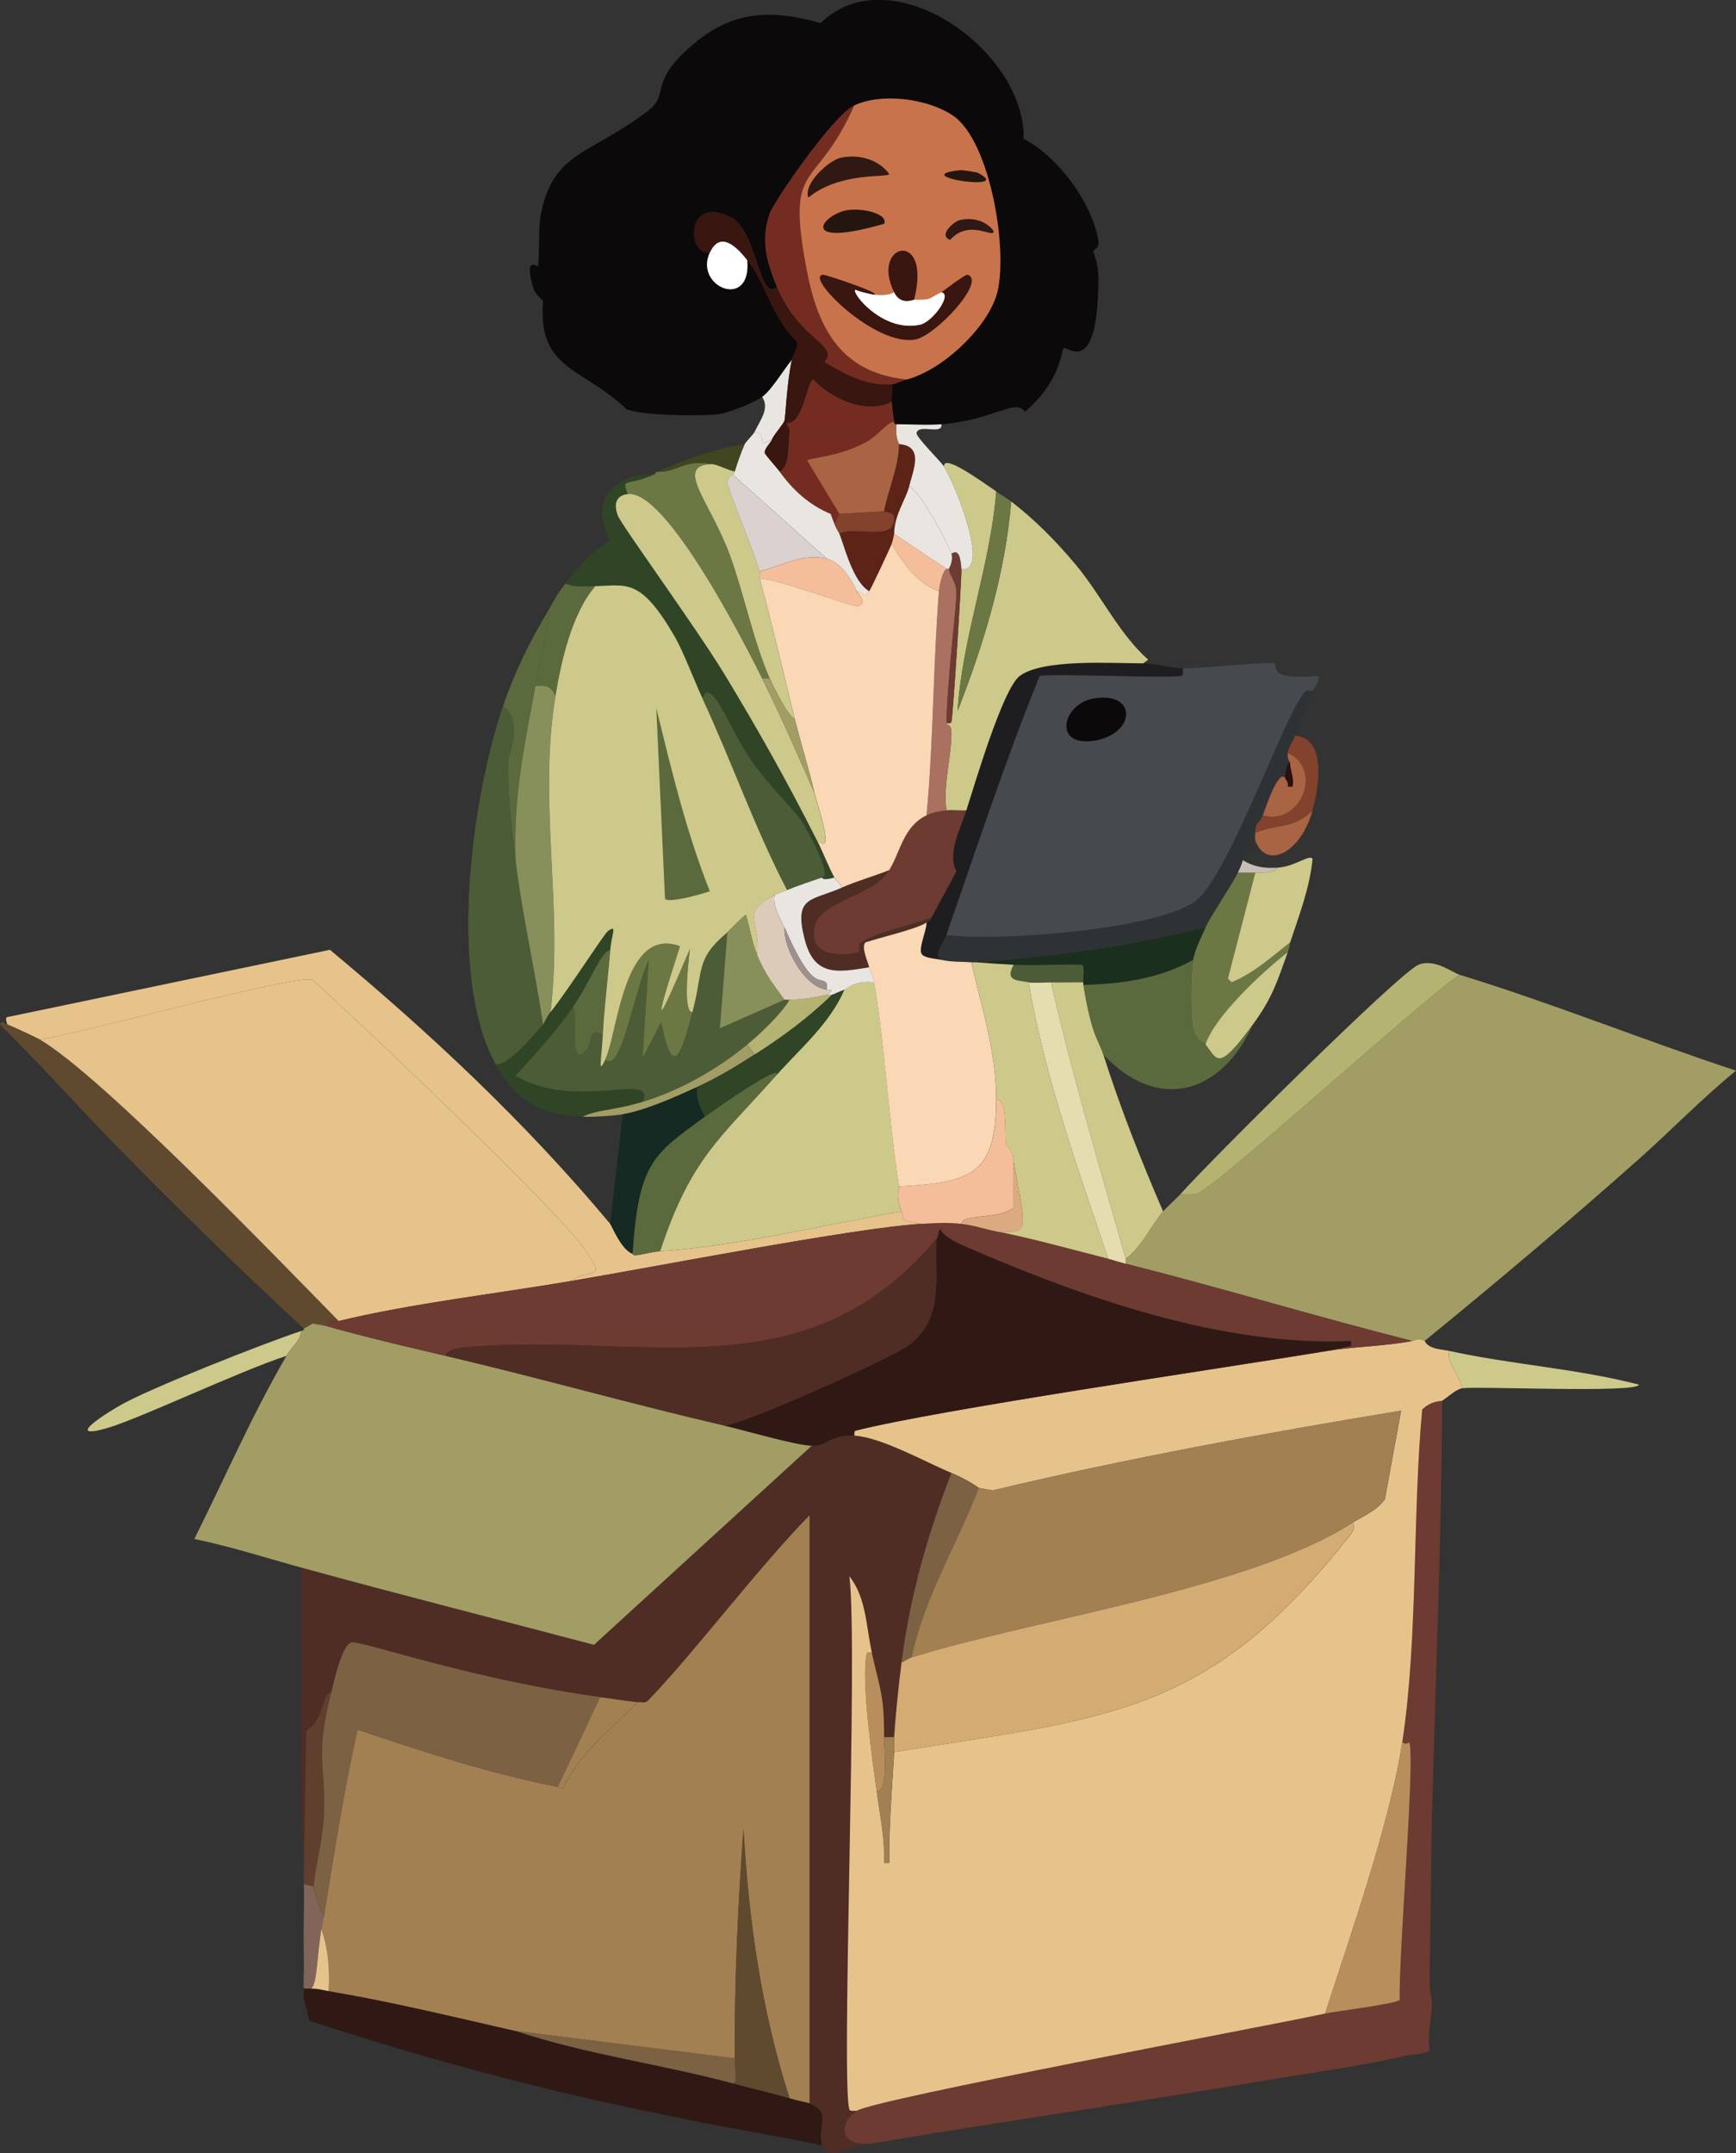 <?xml version="1.0" encoding="UTF-8"?>
<svg id="Layer_2" data-name="Layer 2" xmlns="http://www.w3.org/2000/svg" viewBox="0 0 274.83 340.8">
  <rect x="0" y="0" width="274.83" height="340.8" fill="#333333" stroke="none"/>
  <defs>
    <style>
      .cls-1 {
        fill: #f4be9a;
      }

      .cls-1, .cls-2, .cls-3, .cls-4, .cls-5, .cls-6, .cls-7, .cls-8, .cls-9, .cls-10, .cls-11, .cls-12, .cls-13, .cls-14, .cls-15, .cls-16, .cls-17, .cls-18, .cls-19, .cls-20, .cls-21, .cls-22, .cls-23, .cls-24, .cls-25, .cls-26, .cls-27, .cls-28, .cls-29, .cls-30, .cls-31, .cls-32, .cls-33, .cls-34, .cls-35, .cls-36, .cls-37, .cls-38, .cls-39, .cls-40, .cls-41, .cls-42, .cls-43, .cls-44, .cls-45 {
        stroke-width: 0px;
      }

      .cls-2 {
        fill: #fad7b5;
      }

      .cls-3 {
        fill: #4c5c36;
      }

      .cls-4 {
        fill: #603f2f;
      }

      .cls-5 {
        fill: #604a2f;
      }

      .cls-6 {
        fill: #7c6243;
      }

      .cls-7 {
        fill: #4f2d24;
      }

      .cls-8 {
        fill: #2b100e;
      }

      .cls-9 {
        fill: #5c2316;
      }

      .cls-10 {
        fill: #5b6a3d;
      }

      .cls-11 {
        fill: #46494e;
      }

      .cls-12 {
        fill: #87905a;
      }

      .cls-13 {
        fill: #a28052;
      }

      .cls-14 {
        fill: #2f3235;
      }

      .cls-15 {
        fill: #39160f;
      }

      .cls-16 {
        fill: #1a2f1d;
      }

      .cls-17 {
        fill: #142a22;
      }

      .cls-18 {
        fill: #424620;
      }

      .cls-19 {
        fill: #0b090a;
      }

      .cls-20 {
        fill: #a96443;
      }

      .cls-21 {
        fill: #1e1e21;
      }

      .cls-22 {
        fill: #24160e;
      }

      .cls-23 {
        fill: #d4ab73;
      }

      .cls-24 {
        fill: #dccbb9;
      }

      .cls-25 {
        fill: #c8beb4;
      }

      .cls-26 {
        fill: #c9734c;
      }

      .cls-27 {
        fill: #dbd1ce;
      }

      .cls-28 {
        fill: #dbaa81;
      }

      .cls-29 {
        fill: #aa7160;
      }

      .cls-30 {
        fill: #cdc98a;
      }

      .cls-31 {
        fill: #b4b372;
      }

      .cls-32 {
        fill: #9d908e;
      }

      .cls-33 {
        fill: #a19d65;
      }

      .cls-34 {
        fill: #b78e5c;
      }

      .cls-35 {
        fill: #301914;
      }

      .cls-36 {
        fill: #304426;
      }

      .cls-37 {
        fill: #6d3b31;
      }

      .cls-38 {
        fill: #6b7844;
      }

      .cls-39 {
        fill: #816559;
      }

      .cls-40 {
        fill: #82422b;
      }

      .cls-41 {
        fill: #752c20;
      }

      .cls-42 {
        fill: #fff;
      }

      .cls-43 {
        fill: #e7c38c;
      }

      .cls-44 {
        fill: #e4ddaf;
      }

      .cls-45 {
        fill: #e9e6e2;
      }
    </style>
  </defs>
  <g id="Layer_1-2" data-name="Layer 1">
    <g>
      <g>
        <path class="cls-33" d="m259.45,183.47c-11.04,9.82-22.46,19.42-33.91,28.78-1.25-.53-1.27-.14-1.97,0-15.15-3.83-30.2-8.4-45.34-12.22-.03-.25.06-.59,0-.79,2.6-1.95,3.9-5.08,5.91-7.49.58-.69,2.06-1.97,2.76-2.76.38.17,2.45.05,2.56,0,4.13-1.96,34.33-29.56,41.6-34.7,14.73,4.52,29.13,10.35,43.77,15.18-5.37,4.38-10.21,9.4-15.38,14Z"/>
        <path class="cls-31" d="m231.06,154.29c-7.27,5.14-37.46,32.74-41.6,34.7-.12.05-2.18.17-2.56,0,4.39-4.97,34.54-34.98,37.66-36.28,2.51-1.04,5.33,1.21,6.51,1.58Z"/>
      </g>
      <g>
        <path class="cls-14" d="m207.79,109.34c-.98,3.15-2.06,5.01-2.76,7.1-.22.66-1.14,2.09-1.18,2.76-.08,1.19.39,1.3.39,1.58-.7-.05-.81,2.24-.79,2.37-1.02-1.42-2.94,4.25-3.55,5.91-.46,1.24-1.21,1-1.18,2.76,0,.4-.07.97,0,1.18-.98.59-1.46,2.13-1.97,3.15-.05.1-.14.74-.79,1.97-1.27,2.41-4.48,7.2-5.13,8.67-11.91,2.99-24.02,4.62-36.28,5.52-.26-.02-.53.02-.79,0-1.56-.13-3.19-.02-4.73-.39-1.43-.77.34-2.66.79-3.94,8.11,1.09,33.86-.83,39.63-5.52,5.41-4.41,14.66-31.43,17.35-33.12.13-.08.61.04.99,0Z"/>
        <path class="cls-21" d="m180.98,105.01c1.92,0,4.38.74,6.31.79-.03.33.15,1.06-.2,1.18-1.38.47-18.29-.35-22.47,0-5.39,13.22-10,27.34-14.79,41.01-.45,1.28-2.22,3.18-.79,3.94-.83-.2-2.76-.23-3.15-.99-.48-.93.85-3.73.79-4.93.22-.17.82-.31.79-.79l3.94-7.29c-1.49-2.84.61-6.69,1.58-9.66,1.36-4.2,5.77-19.3,8.48-21.29,3.71-2.73,14.72-1.96,19.52-1.97Z"/>
        <g>
          <path class="cls-11" d="m207.79,109.34c-.38.04-.85-.08-.99,0-2.69,1.69-11.94,28.71-17.35,33.12-5.76,4.69-31.52,6.61-39.63,5.52,4.79-13.67,9.4-27.79,14.79-41.01,4.18-.35,21.09.47,22.47,0,.35-.12.16-.85.2-1.18,2.3.06,13.75-1.11,14.39-.79.79.39-1.4,2.72,7.1,1.97.1,1.31-.95,2.24-.99,2.37Z"/>
          <path class="cls-19" d="m173.29,110.53c6.84-1.03,6.46,5.64,0,6.7-6.71,1.11-5.15-5.93,0-6.7Z"/>
        </g>
      </g>
      <g>
        <path class="cls-39" d="m49.68,298.61c.07,1.61,1.02,3.23,1.58,4.73-.11.69-.3,1.38-.39,1.97-.72,4.68-.65,8.62-1.58,9.46h-1.18c-.12-1.29.05-2.64,0-3.94-.02-.52.02-1.05,0-1.58-.12-3.67.09-7.37,0-11.04l1.58.39Z"/>
        <path class="cls-7" d="m129.33,228.82c-.41,3.77,1.05,9.34-1.18,11.04-8.09,8.21-18.58,22.14-25.63,29.38-.42.43-1.45.07-1.58.2-1.98-.2-3.95-.52-5.91-.79-19.59-2.63-37.22-8.73-39.23-8.67-1.63.04-2.95,6.33-3.35,7.89-1.53.1-.92,4.21-3.94,6.11l-.39,21.88c-.07-3.43-.36-6.84-.39-10.25-.12-12.48.09-24.97,0-37.46,15.39,4.24,30.89,8.15,46.33,12.22q17.25-15.77,34.5-31.54c.26,0,.53.03.79,0Z"/>
        <path class="cls-30" d="m47.71,210.68c-.21,1.63-1.5,2.46-2.37,3.94-7.38,2.38-23.27,9.95-28.39,11.43-5.17,1.5-3.3-.45,1.97-3.55,4.46-2.62,23.15-9.99,28.78-11.83Z"/>
        <path class="cls-4" d="m52.44,267.85c-2.6,10.1-.88,11.04-1.18,19.52-.14,3.81-1.65,9.61-1.58,11.24l-1.58-.39c-.02-.79.02-1.58,0-2.37l.39-21.88c3.02-1.9,2.41-6.02,3.94-6.11Z"/>
        <path class="cls-35" d="m49.29,314.77c.94-.05,1.84.24,2.76.39,9.93,1.67,19.76,4.08,29.57,6.31,11.18,3.72,22.96,5.23,34.3,8.28,2.76.74,6.73,1.65,9.07,2.37,1.07.33,3,.72,3.15.79,3.56,1.53,1.33,3.08,1.97,6.7-.97-.39-17.06-3.23-20.5-3.94-6.72-1.39-13.43-2.74-20.11-4.34-13.63-3.26-27.11-7.07-40.42-11.43-.25-.24-.39-1.41-.59-1.97-.04-.11-.37-1.41-.39-1.58-.08-.5.05-1.06,0-1.58h1.18Z"/>
        <g>
          <path class="cls-43" d="m96.6,193.72c.29.35,1.76,4.12,3.55,4.73.08.66,2.22-.25,4.34-.39,12.59-.85,25.77-4.17,38.25-6.31.58,1.37-.77,1.25,3.15,1.97-10.38.59-41.76,6.73-55.6,9.07,3.17-2.3,5.85.26,2.37-4.93-4.08-6.08-34.82-35.19-43.18-42.78-3.02-.85-36.66,8.55-43.18,9.46-.44-.26-4.85-2.3-5.13-2.37-.49-1.34.04-1.14,0-1.18q25.53-5.32,51.06-10.65c15.91,13.22,31.09,27.46,44.36,43.37Z"/>
          <path class="cls-5" d="m1.18,162.18c.28.06,4.68,2.11,5.13,2.37,9.65,5.63,37.59,34.65,47.32,44.56-.7.17-1.65-.39-1.97.79l-2.17-.39c-.29.18-1.3.77-1.38.79-9.82-9.06-19.4-18.48-28.78-28-6.52-6.61-12.69-13.6-19.32-20.11.23-.9.71-.11,1.18,0Z"/>
          <path class="cls-43" d="m90.29,202.79c-11.53,1.95-25.61,3.61-36.67,6.31-9.73-9.91-37.66-38.93-47.32-44.56,6.51-.92,40.16-10.31,43.18-9.46,8.36,7.59,39.09,36.7,43.18,42.78,3.48,5.19.8,2.62-2.37,4.93Z"/>
        </g>
        <path class="cls-33" d="m51.65,209.89c6.26,1.77,12.59,3.25,18.93,4.73,14.77,3.46,29.39,7.62,44.16,11.04,3.1.72,11.68,3.22,13.8,3.15q-17.25,15.77-34.5,31.54c-15.44-4.07-30.94-7.99-46.33-12.22-5.65-1.55-11.2-3.35-16.95-4.53,4.82-9.6,9.17-19.71,14.59-28.98.87-1.48,2.16-2.31,2.37-3.94.56-.18.37-.39.39-.39.08-.02,1.09-.61,1.38-.79l2.17.39Z"/>
        <path class="cls-30" d="m231.45,219.75c-.3-2.12-2.67-4.31-1.97-5.91,9.92,2.17,20.12,2.78,29.97,5.32,0,1.4-25.89.21-28,.59Z"/>
        <g>
          <path class="cls-7" d="m135.24,227.24c4.29.27,11.21,4.18,15.38,5.91-3.8,9.8-6.57,19.56-7.89,29.97-.51,4.04-.89,7.76-1.18,11.83h-1.58c-.03-6.85-.58-7.17-1.97-13.41-.9-4-.87-8.68-3.55-12.03,1.4,11.16-1.37,80.39,0,84.38.12.35.85.16,1.18.2-2.7,1.58-3.24,5.96,2.76,5.13-1.99.32-4.03.82-5.91,1.58h-1.18c-.53.04-1.11-1.15-1.18-1.18-.64-3.63,1.59-5.17-1.97-6.7v-93.05c2.23-1.7.78-7.28,1.18-11.04,1.34-.14,2.6-1.79,5.91-1.58Z"/>
          <path class="cls-37" d="m228.3,221.72c-.08,21.57-1,43.11-1.58,64.66-.23,8.4-.15,16.83-.39,25.24-.12,4.06.4,4.87.39,5.13-.07,2.51-.76,5.13-.39,7.69-.34.77-2.46.62-3.94.99-5.34,1.32-16.15,2.88-22.47,3.94-17.31,2.92-34.71,5.5-52.05,8.28-3.16.51-6.31,1.07-9.46,1.58-6,.83-5.46-3.54-2.76-5.13,3.27-1.91,64.3-13.27,74.13-15.38,1.48-.32,11.5-1.56,11.83-2.17-.14-7.51,2.37-37.1,1.58-40.61-.1-.42-.45.45-1.18-.2,2.52-16.47,1.59-35.79,3.15-52.64,1.48-1.43,3.01-1.29,3.15-1.38Z"/>
          <path class="cls-43" d="m225.54,212.26c.66,1.33,2.67,1.3,3.94,1.58-.7,1.61,1.67,3.8,1.97,5.91-1.03.19-2.3,1.45-3.15,1.97-.15.09-1.67-.05-3.15,1.38-1.56,16.85-.64,36.16-3.15,52.64-1.96,12.83-8.12,30.25-12.22,42.98-9.83,2.11-70.86,13.46-74.13,15.38-.33-.03-1.06.15-1.18-.2-1.37-3.99,1.4-73.22,0-84.38,2.68,3.34,2.65,8.02,3.55,12.03-.27,0-.72-.1-.79.2-.95,4.02.9,16.9,1.58,21.88.51,3.74,1.28,7.44,1.18,11.24h.79c-.06-5.83.43-11.73.79-17.55,33.55-5.42,49.26-5.66,71.37-33.32.68-.86,1.94-2.03,1.18-2.96,1.81-1.16,3.8-1.87,5.13-3.75l2.56-14c-21.67,3.58-43.29,7.53-64.66,12.62l-2.17-.39c-1.31-.92-2.87-1.75-4.34-2.37-4.17-1.74-11.09-5.64-15.38-5.91,0-.27-.1-.71.2-.79,13.03-3.3,57-9.7,74.72-12.62,4.14-.68,9.45-.77,13.41-1.58.71-.14.72-.53,1.97,0Z"/>
          <path class="cls-23" d="m141.55,277.32c.05-.78-.06-1.58,0-2.37.29-4.07.67-7.78,1.18-11.83.52-.18,1.06-.63,1.58-.79,19.58-6.1,53.26-10.71,69.79-21.29.76.93-.5,2.1-1.18,2.96-22.11,27.66-37.82,27.9-71.37,33.32Z"/>
          <path class="cls-6" d="m154.96,235.52c-3.45,8.97-8.64,17.33-10.65,26.81-.51.16-1.06.61-1.58.79,1.32-10.41,4.09-20.17,7.89-29.97,1.47.61,3.03,1.44,4.34,2.37Z"/>
          <path class="cls-34" d="m138,261.54c1.4,6.24,1.94,6.56,1.97,13.41.01,2.51.72,8.44-1.18,8.67-.67-4.98-2.53-17.87-1.58-21.88.07-.29.52-.2.79-.2Z"/>
          <path class="cls-13" d="m141.55,274.95c-.06.78.05,1.58,0,2.37-.35,5.82-.85,11.72-.79,17.55h-.79c.1-3.8-.68-7.5-1.18-11.24,1.9-.24,1.2-6.17,1.18-8.67h1.58Z"/>
          <path class="cls-34" d="m209.77,318.72c4.11-12.72,10.26-30.15,12.22-42.98.73.65,1.09-.22,1.18.2.8,3.51-1.72,33.11-1.58,40.61-.33.61-10.35,1.85-11.83,2.17Z"/>
          <path class="cls-13" d="m214.1,241.04c-16.53,10.58-50.21,15.19-69.79,21.29,2.01-9.48,7.19-17.84,10.65-26.81l2.17.39c21.38-5.09,42.99-9.04,64.66-12.62l-2.56,14c-1.33,1.88-3.31,2.58-5.13,3.75Z"/>
        </g>
        <g>
          <path class="cls-13" d="m128.15,332.91c-.15-.06-2.08-.46-3.15-.79-4.45-13.84-6.48-28.1-7.29-42.58-.89,12.05-1.44,24.19-1.38,36.28l-34.7-4.34c-9.81-2.23-19.65-4.64-29.57-6.31.16-3.37-.05-6.65-1.18-9.86.09-.59.28-1.28.39-1.97,1.59-9.87,3.15-19.8,5.32-29.57,10.42,3.52,20.93,6.94,31.74,9.07l.79.2c2.71-5.63,7.65-9.32,11.83-13.6.12-.13,1.16.24,1.58-.2,7.05-7.24,17.54-21.16,25.63-29.38v93.05Z"/>
          <path class="cls-43" d="m52.05,315.17c-.92-.16-1.82-.44-2.76-.39.92-.85.86-4.78,1.58-9.46,1.14,3.21,1.34,6.48,1.18,9.86Z"/>
          <g>
            <path class="cls-6" d="m95.03,268.64l-6.7,14.19c-10.81-2.13-21.32-5.55-31.74-9.07-2.17,9.77-3.73,19.7-5.32,29.57-.56-1.5-1.51-3.12-1.58-4.73-.07-1.63,1.44-7.43,1.58-11.24.3-8.48-1.42-9.41,1.18-19.52.4-1.55,1.72-7.84,3.35-7.89,2.01-.05,19.64,6.04,39.23,8.67Z"/>
            <path class="cls-13" d="m100.94,269.43c-4.18,4.29-9.12,7.97-11.83,13.6l-.79-.2,6.7-14.19c1.97.26,3.94.59,5.91.79Z"/>
          </g>
          <path class="cls-5" d="m124.99,332.12c-2.34-.72-6.31-1.62-9.07-2.37.92.02.41-1.68.39-3.94-.06-12.08.49-24.23,1.38-36.28.82,14.49,2.85,28.74,7.29,42.58Z"/>
          <path class="cls-6" d="m116.32,325.81c.01,2.26.53,3.97-.39,3.94-11.34-3.05-23.12-4.56-34.3-8.28l34.7,4.34Z"/>
        </g>
        <g>
          <path class="cls-35" d="m210.16,213.83c-17.72,2.91-61.69,9.32-74.72,12.62-.29.07-.2.52-.2.79-3.31-.21-4.57,1.44-5.91,1.58-.26.03-.53,0-.79,0-2.12.07-10.7-2.44-13.8-3.15,4.75-.87,26.8-10.98,28.98-12.62,5.88-4.41,4.2-10.34,4.53-16.95.42-.5.35-1.51.59-1.58.44,1.14,2.83,2.28,3.94,2.76,18.78,8.14,40.55,15.86,61.12,14.98v.79l-3.75.79Z"/>
          <path class="cls-37" d="m152.2,193.72c1.98.21,3.62.81,5.52,1.18,5.89,1.16,11.9,2.87,17.74,4.34.91.23,1.82.55,2.76.79,15.14,3.82,30.19,8.4,45.34,12.22-3.95.8-9.27.9-13.41,1.58l3.75-.79v-.79c-20.57.88-42.34-6.84-61.12-14.98-1.11-.48-3.51-1.62-3.94-2.76-.24.07-.17,1.07-.59,1.58-20.18,23.96-44.53,15.35-71.56,16.95-1.88.11-6.1.17-6.11,1.58-6.33-1.49-12.67-2.96-18.93-4.73.32-1.17,1.27-.62,1.97-.79,11.06-2.7,25.14-4.36,36.67-6.31,13.84-2.34,45.21-8.48,55.6-9.07,2.38-.13,3.87-.26,6.31,0Z"/>
          <path class="cls-7" d="m114.74,225.66c-14.77-3.42-29.39-7.58-44.16-11.04.01-1.41,4.23-1.47,6.11-1.58,27.03-1.6,51.39,7.01,71.56-16.95-.33,6.61,1.35,12.55-4.53,16.95-2.18,1.63-24.23,11.75-28.98,12.62Z"/>
        </g>
      </g>
      <g>
        <path class="cls-20" d="m207.79,128.27c-1.88,6.88-7.43,9.44-9.07,4.73-.07-.21,0-.78,0-1.18,3.45-1.49,6.01-.51,9.07-3.55Z"/>
        <path class="cls-45" d="m122.23,69.52c-2.89,1.61-.39-.87-2.76-1.18.89-1.86,2.42-3.72,1.18-5.52,1.52-1.12,3.43-4.38,4.73-5.91-.82,3.6-1.01,9.09-1.18,9.66-.19.63-1.57,2.07-1.97,2.96Z"/>
        <path class="cls-8" d="m203.46,123.15c-.03-.12.09-2.42.79-2.37,0,1.12.67,2.29.39,3.75h-.79c.18-.77-.31-.98-.39-1.38Z"/>
        <g>
          <path class="cls-19" d="m173.89,44.29c-.1,15.88-5.03,10.28-5.52,10.84-.39.45-.42,5.17-6.11,10.05-1.49-2.2-4.88,1.31-13.21,1.97-2.43.19-4.68,0-7.1,0-.47.04-.34-.28-.39-.39-.06-.15-.35-2.65-.39-3.15-.07-.8.19-1.93,0-2.76.49-.03,1.84-.65,2.37-.79,5.59-1.43,12.47-7.9,14.19-13.21,2.05-6.28-.77-24.52-6.9-28.59-4.05-2.69-11.23-3.6-15.57-1.58-3.36,1.56-12.73,15.2-13.41,17.15-1.45,4.23-.46,7.66,1.18,11.63-2.98,2.31-3.06-8.86-7.29-11.04-7.28-3.76-7.02,6.15-3.35,5.52-2.58,5.49,6.68,9.27,5.91,1.18,3.03,3.8,3.6,8.64,7.89,13.01.16.96-.6,1.95-.79,2.76-1.31,1.54-3.21,4.79-4.73,5.91-1.24.92-5.39,2.58-6.9,2.76-2.69.32-11.93.27-14.59-.79-6.78-6.58-14.12-6.1-13.21-17.15-.66-.6-1.32-1.28-1.58-2.17-1.47-5.12.71-3.12.79-3.35.21-.59.06-6.08.39-7.89,1.91-10.32,7.73-9.55,17.15-16.76,3.23-2.62.13-4.08,5.91-9.46,6.62-6.16,12.73-6.74,21.29-4.34,11.01-10.78,32.4,4.23,32.14,18.33,5.47,2.8,10.89,10.23,11.83,16.17.18,1.11-.8,1.44-.79,1.58.07.62.8,1.89.79,4.53Z"/>
          <path class="cls-42" d="m118.29,41.13c.77,8.08-8.49,4.31-5.91-1.18,1.7-3.63,4.43-.69,5.91,1.18Z"/>
          <g>
            <path class="cls-40" d="m207.79,128.27c-3.06,3.04-5.62,2.06-9.07,3.55-.03-1.76.73-1.52,1.18-2.76,6.02,1.74,9.62-7.37,3.94-9.86.04-.68.96-2.1,1.18-2.76,5.05.38,3.78,8.1,2.76,11.83Z"/>
            <path class="cls-20" d="m199.91,129.06c.61-1.67,2.53-7.34,3.55-5.91.09.4.58.61.39,1.38h.79c.27-1.46-.39-2.63-.39-3.75,0-.27-.47-.39-.39-1.58,5.67,2.49,2.08,11.59-3.94,9.86Z"/>
            <g>
              <path class="cls-37" d="m149.83,128.27c1.03-.11,2.12.08,3.15,0-.96,2.97-3.07,6.82-1.58,9.66l-3.94,7.29c-3.74,1.5-8.5,2.17-11.43,4.14-.14.09.23,1.11-.2,1.38-.35.22-6.26,1.27-6.9-2.17-1.13-6.1,8.77-5.98,11.83-10.84,1.76-2.81,2.21-6.91,5.91-8.67,1.01-.48,2.03-.67,3.15-.79Z"/>
              <path class="cls-7" d="m140.76,137.73c-3.06,4.86-12.96,4.74-11.83,10.84.64,3.44,6.55,2.39,6.9,2.17.43-.27.06-1.29.2-1.38,2.93-1.97,7.69-2.64,11.43-4.14.03.48-.57.62-.79.79-1.25.95-7.41,2.4-9.66,3.15-.72.8.41,3.04.59,3.94-5.23.86-8.76,1.43-10.25-4.53-1.7-6.79,1.09-5.95,5.91-8.08,2.38-1.05,5.06-1.79,7.49-2.76Z"/>
            </g>
            <g>
              <path class="cls-41" d="m143.52,60.06c-.52.13-1.87.76-2.37.79-3.95.25-7.36-1.54-10.65-3.55,2.45-2.72-4.01-3.41-7.49-11.83-1.64-3.97-2.63-7.41-1.18-11.63.67-1.95,10.04-15.59,13.41-17.15-6.19,14-10.95,8.24-7.49,26.22,1.77,9.2,5.49,16.12,15.77,17.15Z"/>
              <path class="cls-20" d="m141.55,66.76c.05.12-.08.43.39.39-.27,2.17.39,3,.39,3.15-.01,3.54-1.71,7.2-2.37,10.65l-7.1.39-5.13-8.48c.29-.4,5.07-.53,9.46-2.96,1.84-1.02,3.16-3.05,4.34-3.15Z"/>
              <path class="cls-15" d="m130.51,57.3c3.28,2.01,6.7,3.8,10.65,3.55.19.83-.07,1.96,0,2.76-3.9,2.07-9.59-.46-12.42-3.55-.95.2-1.56,7.12-4.14,6.9-.17.45.51.6.39,1.38-.28,1.84.17,5.32-1.58,6.31-.33-.47-2.34-2.71-2.37-2.96-.07-.69.9-1.55,1.18-2.17.4-.89,1.79-2.33,1.97-2.96.17-.57.37-6.06,1.18-9.66.18-.81.95-1.8.79-2.76,1.31,1.34,2.76,2.19,4.34,3.15Z"/>
              <path class="cls-41" d="m141.16,63.61c.04.51.33,3.01.39,3.15-1.18.11-2.5,2.14-4.34,3.15.46-4.02-3.79,1.71-12.22-1.58.12-.78-.56-.93-.39-1.38,2.58.22,3.19-6.7,4.14-6.9,2.83,3.09,8.52,5.62,12.42,3.55Z"/>
              <path class="cls-15" d="m123.02,45.47c3.48,8.42,9.94,9.11,7.49,11.83-1.58-.97-3.03-1.82-4.34-3.15-4.28-4.37-4.86-9.21-7.89-13.01-1.49-1.87-4.21-4.82-5.91-1.18-3.67.63-3.93-9.28,3.35-5.52,4.23,2.18,4.31,13.35,7.29,11.04Z"/>
              <path class="cls-9" d="m143.92,77.01c-.55,2.1-2.38,4.54-2.37,7.49-.08.46-.24,1.16-.39,1.58-.29.76-3.29,7.17-3.55,7.49-2.69-1.49-4.12-7.83-4.73-9.07,2.22-1.4,8.92,1.4,8.67-2.56-.05-.8-1.05-.79-1.58-.99.65-3.44,2.35-7.1,2.37-10.65,3.92.29,2.3,3.96,1.58,6.7Z"/>
              <path class="cls-41" d="m137.22,69.91c-4.4,2.43-9.18,2.55-9.46,2.96l5.13,8.48-.79,1.58-.59-1.58c-3.36-1.39-6.01-3.81-8.08-6.7,1.75-.99,1.29-4.46,1.58-6.31,8.43,3.29,12.69-2.45,12.22,1.58Z"/>
              <path class="cls-40" d="m132.88,84.5c-.25-.51-.59-1.03-.79-1.58l.79-1.58,7.1-.39c.52.2,1.53.18,1.58.99.24,3.97-6.45,1.16-8.67,2.56Z"/>
              <g>
                <path class="cls-26" d="m143.52,60.06c-10.28-1.03-14-7.95-15.77-17.15-3.46-17.98,1.3-12.22,7.49-26.22,4.35-2.02,11.53-1.11,15.57,1.58,6.13,4.07,8.95,22.31,6.9,28.59-1.73,5.31-8.61,11.78-14.19,13.21Z"/>
                <g>
                  <path class="cls-15" d="m138.4,46.65c-.47-.04-2.41-.5-2.96-.79-.8.32,4.28,6.85,10.25,5.52,1.92-.43,5.11-4.75,3.35-5.13.23-.11,3.75-2.88,4.14-2.76,3.03.97-5.05,9.65-8.28,10.25-6.38,1.19-17.66-10.1-14.59-10.25.47-.02,9.4,2.98,8.08,3.15Z"/>
                  <path class="cls-42" d="m138.4,46.65c1.01.09,2.24.15,3.15-.39,1.05,2.12,2.97,1.18,3.15,1.18,2.93.06,2.14-.15,4.34-1.18,1.76.38-1.43,4.7-3.35,5.13-5.97,1.33-11.06-5.2-10.25-5.52.54.29,2.49.74,2.96.79Z"/>
                  <path class="cls-35" d="m133.08,24.97c2.79-.58,5.92.17,7.69,2.56-.02.68-7.64-.47-12.81,3.75-.8-2.34,3.41-5.95,5.13-6.31Z"/>
                  <path class="cls-15" d="m144.71,47.44c-.19,0-2.1.93-3.15-1.18-3.89-7.8,6.06-10.13,3.15,1.18Z"/>
                  <path class="cls-22" d="m134.26,33.25c2.47-.35,6.38.65,5.72,2.17-14.03,4.04-9.75-1.6-5.72-2.17Z"/>
                  <path class="cls-35" d="m152,34.82c1.93-.46,4.14.11,5.32,1.77.01,1.3-3.81-2.06-6.9,1.38-1.93-.67.5-2.9,1.58-3.15Z"/>
                  <path class="cls-22" d="m152,26.94c.41-.04,2.64.33,2.76.39,6.22,3.17-11.58.51-2.76-.39Z"/>
                </g>
              </g>
            </g>
          </g>
        </g>
        <g>
          <path class="cls-30" d="m157.72,77.8c-.93,11.75-5.37,23-6.11,34.7,4.17-10.66,7.52-21.67,8.48-33.12,3.81,2.94,7.18,6.37,10.25,10.05,3.99,4.79,6.93,11.04,11.43,14.98l-.79.59c-4.8,0-15.8-.76-19.52,1.97-2.71,1.99-7.11,17.09-8.48,21.29-1.04.08-2.13-.11-3.15,0-.54-4.02.73-8.07.79-12.03.03-1.98-.8-1.2-.79-1.77.27,0,.72.1.79-.2.28-1.18,1.65-23.04,1.58-24.25,4.33.79-.2-11.76-2.76-16.17-.11-2.02,5.4,1.98,8.28,3.94Z"/>
          <path class="cls-30" d="m171.52,155.48c.02.13-.02.27,0,.39,1.32,8.2,2.41,8.7,3.15,11.04,2.63,8.31,5.95,16.72,9.46,24.84-2.01,2.41-3.32,5.54-5.91,7.49-4.13-14.53-8.47-29.03-11.83-43.77,1.71.04,3.42-.03,5.13,0Z"/>
          <path class="cls-38" d="m160.08,79.38c-.96,11.45-4.31,22.46-8.48,33.12.74-11.7,5.18-22.94,6.11-34.7.79.54,1.59.98,2.37,1.58Z"/>
          <path class="cls-3" d="m81.62,136.16c1.04,8.73,3.09,17.32,4.34,26.02-1.65,1.97-5.72,6.69-7.49,6.31-7.64-13.94-3.84-42.08,1.18-56.78,3.36,2.89.8,7.2.79,8.87-.04,5.37.55,10.27,1.18,15.57Z"/>
          <path class="cls-36" d="m103.7,75.04c-4.69,2.1-5.31.44-4.34,3.15-2.02.28-2.13,1.79-1.58,3.35.51,1.43,12.43,17.78,16.95,25.24,5.2,8.57,10.09,17.26,14.59,26.22.96,1.91,1.76,4.06,2.76,5.91-2.09.55-1.88-.03-1.97,0,1.8-.02-2.3-7.56-3.15-8.87-.94-1.45-5.45-6.02-7.89-9.46-3.44-4.86-6.54-13.89-7.89-10.05-1.34-2.87-3.01-7.36-4.34-9.66-5.45-9.47-7.66-8.2-12.62-8.08-1.52.04-3.29.22-4.73-.39,2.42-3.08,3.5-4.57,7.1-6.9-3.35-6.15.35-10.53,7.1-10.45Z"/>
          <path class="cls-38" d="m112.77,73.46c-6.24.1-.29,6.01,2.76,14.39,2.32,6.37,3.62,13.27,6.31,19.52h-1.18c-2.63-5.28-15.19-30.02-21.29-29.18-.97-2.72-.35-1.05,4.34-3.15.03-.01-.15-.15.39-.39,3.13.21,3.94-2.02,8.67-1.18Z"/>
          <path class="cls-36" d="m96.6,150.35c-1.53.35-3.02,4.88-5.91,9.07-2.64,3.82-5.93,7.42-9.07,10.84,9.4,5.7,22.47-.84,20.11,4.14-4.64,1.44-7.18,1.19-9.46,2.37-6.51-.18-10.54-2.33-13.8-8.28,1.77.38,5.84-4.34,7.49-6.31.17-.21.49-1.1,1.18-1.97,2.96-3.73,8.44-12.34,9.07-12.81,1.57-1.18.6.41.39,2.96Z"/>
          <path class="cls-10" d="m84.77,108.56c-1.81,9.71-3.51,17.53-3.15,27.6-.63-5.3-1.22-10.21-1.18-15.57.01-1.67,2.57-5.98-.79-8.87,1.83-5.35,4.19-10.15,7.1-14.98-.07,4.09-1.24,7.87-1.97,11.83Z"/>
          <path class="cls-10" d="m94.24,92.78c-3.7,4.27-5.39,11.77-6.31,17.35-.7-1.55-1.4-1.71-3.15-1.58.74-3.96,1.9-7.73,1.97-11.83,1.13-1.88,1.08-2.21,2.76-4.34,1.44.62,3.21.43,4.73.39Z"/>
          <path class="cls-33" d="m119.47,166.91c-3.11,1.98-5.69,3.56-9.07,5.13-3.33,1.54-8.31,3.76-11.83,4.34-1.55.26-4.69.44-6.31.39,2.28-1.18,4.82-.93,9.46-2.37,6.01-1.86,11.72-5.11,16.56-9.07l1.18,1.58Z"/>
          <path class="cls-18" d="m117.89,70.31c-.6,1.36-1.13,2.92-1.58,4.34-1.17-.25-2.38-.98-3.55-1.18-4.73-.83-5.54,1.39-8.67,1.18,4.38-1.92,9.09-3.61,13.8-4.34Z"/>
          <path class="cls-44" d="m166.39,155.48c3.36,14.74,7.7,29.23,11.83,43.77.06.2-.03.53,0,.79-.94-.24-1.85-.56-2.76-.79-4.87-14.38-10.04-28.76-12.62-43.77.88.15,2.43-.03,3.55,0Z"/>
          <g>
            <path class="cls-10" d="m188.87,151.93c-.38,2-.5,8.97,0,10.84.59,2.21,1.51,2,1.97,2.56,1.94,2.37,1.9,4.46,7.49-3.15-4.91,10.97-15.01,13.99-23.66,4.73-.74-2.34-1.84-2.85-3.15-11.04,6.01-.12,12.02-.98,17.35-3.94Z"/>
            <path class="cls-38" d="m198.73,138.13l-4.34,16.76.59.59c3.6-1.49,6.23-3.97,9.27-6.31-.05.16-.06.63-.39,1.58-4.08,3.14-11.58,10.19-13.01,14.59-.46-.57-1.38-.35-1.97-2.56-.5-1.87-.38-8.84,0-10.84.34-1.79,1.25-3.48,1.97-5.13.64-1.48,3.85-6.26,5.13-8.67.92-.02,1.84.03,2.76,0Z"/>
            <path class="cls-30" d="m204.25,149.17c-3.03,2.34-5.67,4.82-9.27,6.31l-.59-.59,4.34-16.76c1.16-.03,2.61.14,3.55-.79,2.77-.18,5.09-2.21,5.52-1.38-.48,4.7-2.12,8.86-3.55,13.21Z"/>
            <path class="cls-30" d="m203.85,150.75c-1.66,4.68-2.47,7.29-5.52,11.43-5.59,7.61-5.56,5.53-7.49,3.15,1.43-4.4,8.93-11.45,13.01-14.59Z"/>
            <path class="cls-25" d="m202.27,137.34c-.94.93-2.38.75-3.55.79-.92.03-1.84-.02-2.76,0,.65-1.23.74-1.88.79-1.97,1.81,1.09,3.45,1.31,5.52,1.18Z"/>
            <path class="cls-16" d="m190.84,146.8c-.72,1.65-1.63,3.34-1.97,5.13-5.33,2.96-11.34,3.82-17.35,3.94-.02-.13.02-.27,0-.39-.11-.62.24-2.45-.2-2.76-3.59-.15-7.26.18-10.84,0-1.92-.09-3.99-.25-5.91-.39,12.25-.9,24.36-2.53,36.28-5.52Z"/>
            <path class="cls-3" d="m171.52,155.48c-1.71-.03-3.42.04-5.13,0-1.12-.03-2.67.15-3.55,0-2.04-.34-3.7-.24-2.37-2.76,3.58.18,7.25-.15,10.84,0,.44.31.09,2.14.2,2.76Z"/>
          </g>
          <path class="cls-30" d="m154.56,152.32c1.92.15,4,.3,5.91.39-1.34,2.52.33,2.42,2.37,2.76,2.58,15.01,7.75,29.39,12.62,43.77-5.84-1.47-11.85-3.18-17.74-4.34,5.58.32,4.61-.02,2.76-11.04-.43-2.57-1.15-2.41-1.18-2.56-.36-1.6.34-7.38-1.58-7.29.01-7.49-2.3-14.44-3.94-21.69.26.02.53-.02.79,0Z"/>
          <path class="cls-12" d="m87.93,110.13c-2.8,16.98,1.25,33.12-.79,50.08-.69.87-1.01,1.77-1.18,1.97-1.25-8.7-3.29-17.29-4.34-26.02-.36-10.08,1.35-17.89,3.15-27.6,1.75-.13,2.45.03,3.15,1.58Z"/>
          <path class="cls-30" d="m99.36,78.2c6.1-.84,18.66,23.89,21.29,29.18,2.96,5.94,5.63,12.05,8.28,18.14.53,2.25,3.41,10.3.39,7.49-4.5-8.96-9.39-17.66-14.59-26.22-4.52-7.45-16.45-23.8-16.95-25.24-.55-1.56-.45-3.07,1.58-3.35Z"/>
          <path class="cls-3" d="m130.12,138.92c-1.65.54-3.93,1.32-5.52,1.97-5.1-9.81-8.75-20.37-13.41-30.36,1.34-3.84,4.45,5.19,7.89,10.05,2.43,3.44,6.95,8.01,7.89,9.46.85,1.31,4.96,8.85,3.15,8.87Z"/>
          <path class="cls-30" d="m116.32,74.65c-.18.56-.39.37-.39.39-.02.08-.79.6-.79,1.38.04.74,4.5,11.73,5.13,14,.09.34-.09.85,0,1.18,2.01,7.35,3.68,14.7,5.52,22.08-.79.19-3.44-5.15-3.94-6.31-2.69-6.24-3.99-13.14-6.31-19.52-3.05-8.38-9-14.29-2.76-14.39,1.17.21,2.38.94,3.55,1.18Z"/>
          <path class="cls-33" d="m121.84,107.37c.5,1.16,3.15,6.5,3.94,6.31.98,3.96,2.21,7.85,3.15,11.83-2.65-6.09-5.32-12.2-8.28-18.14h1.18Z"/>
          <g>
            <path class="cls-17" d="m111.59,176.77c-8.1,5.96-10.47,7.08-11.43,21.69-1.78-.62-3.26-4.38-3.55-4.73l1.97-17.35c3.52-.58,8.5-2.8,11.83-4.34-.35,1.87.46,3.09,1.18,4.73Z"/>
            <path class="cls-30" d="m138.4,155.48c1.8,10.73,2.23,21.6,3.94,32.33.03.2-.66,1.47.39,3.94-12.47,2.14-25.66,5.45-38.25,6.31,4.9-14.76,9.38-17.72,18.53-28,3.79-4.25,8.33-8.05,10.65-13.41.24-.08,1.65-1.57,4.73-1.18Z"/>
            <path class="cls-10" d="m123.02,170.07c-9.15,10.28-13.63,13.24-18.53,28-2.11.14-4.26,1.06-4.34.39.97-14.61,3.34-15.73,11.43-21.69,2.54-1.87,11.94-8.36,11.43-6.7Z"/>
            <path class="cls-36" d="m133.67,156.66c-2.31,5.35-6.86,9.16-10.65,13.41.51-1.65-8.89,4.83-11.43,6.7-.72-1.64-1.53-2.87-1.18-4.73,3.38-1.56,5.95-3.14,9.07-5.13,4.32-2.75,8.55-5.88,12.22-9.46.41-.1,1.16-.52,1.97-.79Z"/>
          </g>
          <path class="cls-3" d="m115.13,147.59q-.59,7.59-1.18,15.18l10.25-4.53c.25-.03.57.06.79,0-1.24,2.2-4.72,5.47-6.7,7.1-4.84,3.96-10.55,7.21-16.56,9.07,2.36-4.98-10.71,1.56-20.11-4.14,3.14-3.42,6.43-7.03,9.07-10.84,1.01.25-1.01,10.77,2.37,6.51.83-1.04-.03-3.28,2.37-2.17-.21,3.97-.81,6.6.39,3.94,2.53,2.42,4.49-10.63,6.9-15.77l-.99,15.57,2.96-5.72c2,10.42,3.59,3.39,4.93-1.58,1.79-6.66.42-8.34,5.52-12.62Z"/>
          <path class="cls-10" d="m96.6,150.35c-.37,4.47-.95,8.93-1.18,13.41-2.39-1.11-1.54,1.13-2.37,2.17-3.38,4.27-1.36-6.25-2.37-6.51,2.89-4.19,4.38-8.72,5.91-9.07Z"/>
          <path class="cls-31" d="m130.91,157.45c.23-.05.56.06.79,0-3.67,3.59-7.91,6.72-12.22,9.46l-1.18-1.58c1.99-1.63,5.46-4.9,6.7-7.1.29-.07,2.03.09,5.91-.79Z"/>
          <g>
            <path class="cls-29" d="m150.23,90.02c.22,1.41,1.15,1.93,1.18,3.75.04,2.22-1.4,13.34-1.58,20.7-.01.58.82-.2.79,1.77-.06,3.95-1.33,8-.79,12.03-1.12.12-2.14.3-3.15.79,1.13-11.77,1.03-23.72,1.97-35.49.06-.77.46-2.97,1.18-3.55h.39Z"/>
            <path class="cls-37" d="m152.2,90.02c.07,1.21-1.3,23.07-1.58,24.25-.07.29-.52.2-.79.2.18-7.36,1.62-18.48,1.58-20.7-.03-1.81-.96-2.33-1.18-3.75-.02-.12.75-1.15.39-2.37,1.16-.84,1.48.7,1.58,2.37Z"/>
            <path class="cls-2" d="m148.65,93.57c-.94,11.76-.85,23.72-1.97,35.49-3.7,1.77-4.15,5.87-5.91,8.67-2.43.97-5.11,1.71-7.49,2.76-.15-.52-.96-1.17-1.18-1.58-1-1.86-1.8-4-2.76-5.91,3.01,2.8.14-5.24-.39-7.49-.94-3.98-2.17-7.87-3.15-11.83-1.84-7.38-3.51-14.73-5.52-22.08,2.24-.23,14.81,4.59,15.57,4.34,1.51-.49.08-1.75-.2-2.37,1.64.23.9,1.36,1.97,0,.26-.33,3.26-6.73,3.55-7.49,1.81,3.09,3.89,6.19,7.49,7.49Z"/>
            <g>
              <path class="cls-45" d="m149.04,67.15c.25,1.78-3.61-.12-3.94,1.38-.14.62,3.9,4.56,4.34,5.32,2.56,4.41,7.09,16.95,2.76,16.17-.1-1.67-.41-3.21-1.58-2.37-.36-1.25-4.95-10.05-6.7-10.65.72-2.74,2.35-6.41-1.58-6.7,0-.16-.66-.99-.39-3.15,2.41,0,4.67.19,7.1,0Z"/>
              <path class="cls-45" d="m122.23,69.52c-.28.62-1.25,1.48-1.18,2.17.02.25,2.03,2.49,2.37,2.96,2.07,2.89,4.72,5.32,8.08,6.7l.59,1.58c.19.55.54,1.07.79,1.58.61,1.24,2.05,7.58,4.73,9.07-1.07,1.36-.33.23-1.97,0-.92-2-2.47-4.54-4.73-5.13l-14.98-13.41s.22.16.39-.39c.45-1.42.98-2.98,1.58-4.34.18-.4,1.37-1.53,1.58-1.97,2.37.32-.13,2.8,2.76,1.18Z"/>
              <path class="cls-45" d="m150.62,87.66c.35,1.22-.41,2.25-.39,2.37h-.39l-8.28-5.52c0-2.95,1.81-5.39,2.37-7.49,1.75.6,6.34,9.4,6.7,10.65Z"/>
              <path class="cls-27" d="m130.91,88.45c-3.74-.98-7.13,1.12-10.65,1.97-.62-2.27-5.08-13.25-5.13-14,0-.78.77-1.3.79-1.38l14.98,13.41Z"/>
            </g>
            <path class="cls-1" d="m130.91,88.45c2.26.59,3.81,3.13,4.73,5.13.28.61,1.71,1.88.2,2.37-.77.25-13.33-4.57-15.57-4.34-.09-.34.09-.85,0-1.18,3.51-.86,6.9-2.95,10.65-1.97Z"/>
            <g>
              <path class="cls-1" d="m160.48,183.87v7.29c-2.69,1.99-8.11.87-8.28,2.56-2.44-.26-3.93-.13-6.31,0-3.92-.72-2.57-.61-3.15-1.97-1.06-2.48-.36-3.75-.39-3.94,11.43-.67,15.36-1.84,15.38-13.8,1.92-.08,1.22,5.69,1.58,7.29.04.16.75,0,1.18,2.56Z"/>
              <path class="cls-2" d="m149.04,151.93c1.54.37,3.17.27,4.73.39,1.64,7.24,3.95,14.2,3.94,21.69-.02,11.96-3.94,13.13-15.38,13.8-1.71-10.74-2.15-21.6-3.94-32.33-.15-.87-.61-1.48-.79-2.37-.19-.9-1.31-3.15-.59-3.94,2.25-.75,8.41-2.2,9.66-3.15.06,1.2-1.27,4-.79,4.93.39.75,2.32.78,3.15.99Z"/>
              <path class="cls-28" d="m157.72,194.91c-1.9-.37-3.54-.97-5.52-1.18.17-1.7,5.59-.57,8.28-2.56v-7.29c1.85,11.02,2.82,11.36-2.76,11.04Z"/>
            </g>
            <path class="cls-1" d="m149.83,90.02c-.72.57-1.12,2.78-1.18,3.55-3.6-1.3-5.68-4.4-7.49-7.49.16-.42.32-1.12.39-1.58l8.28,5.52Z"/>
          </g>
          <path class="cls-38" d="m109.61,160.21c-1.34,4.97-2.93,11.99-4.93,1.58l-2.96,5.72.99-15.57c-2.41,5.14-4.37,18.19-6.9,15.77,2.05-4.52,2.91-21.21,11.83-17.94-4.47,13.84-3.76,13,1.58.39-.44,3.61-1.01,10.14.39,10.05Z"/>
          <g>
            <path class="cls-30" d="m111.19,110.53c4.65,9.99,8.3,20.55,13.41,30.36-.61.25-1.41.51-1.97.79-5.67,2.75-2.09,4.51-2.76,9.46-.84-1.97-1.16-4.26-1.77-6.31-.17-.11-2.65,2.5-2.96,2.76-5.1,4.27-3.73,5.95-5.52,12.62-1.41.09-.83-6.45-.39-10.05-5.34,12.61-6.05,13.45-1.58-.39-8.91-3.27-9.78,13.42-11.83,17.94-1.2,2.65-.6.03-.39-3.94.23-4.48.82-8.94,1.18-13.41.21-2.55,1.18-4.14-.39-2.96-.63.47-6.11,9.09-9.07,12.81,2.04-16.95-2.01-33.1.79-50.08.92-5.58,2.61-13.08,6.31-17.35,4.95-.12,7.17-1.39,12.62,8.08,1.32,2.3,3,6.79,4.34,9.66Z"/>
            <path class="cls-10" d="m103.9,112.1c2.41,9.79,4.74,19.59,8.48,28.98-1.09.38-6.55,1.96-7.1,1.18l-1.38-30.16Z"/>
          </g>
          <path class="cls-12" d="m119.87,151.14c1.35,3.16,2.39,4.41,4.34,7.1l-10.25,4.53q.59-7.59,1.18-15.18c.31-.26,2.79-2.87,2.96-2.76.62,2.05.93,4.34,1.77,6.31Z"/>
          <g>
            <path class="cls-45" d="m132.09,138.92c.22.41,1.03,1.06,1.18,1.58-4.82,2.13-7.62,1.29-5.91,8.08,1.5,5.96,5.03,5.4,10.25,4.53.18.88.64,1.5.79,2.37-3.08-.39-4.49,1.11-4.73,1.18-.81.26-1.56.68-1.97.79-.22.06-.56-.05-.79,0,1.52-1.13.11-.62,0-.79-.13-.19.21-.82-.2-1.18-1-.89-2.17,1.33-6.51-8.67-.72-1.67-1.87-3.13-1.58-5.13.56-.27,1.36-.54,1.97-.79,1.59-.65,3.87-1.43,5.52-1.97.09-.03-.11.55,1.97,0Z"/>
            <path class="cls-24" d="m124.2,146.8c-.23,3,2.97,9.34,6.7,9.86.11.16,1.52-.34,0,.79-3.88.88-5.63.72-5.91.79-.22.06-.54-.03-.79,0-1.95-2.69-2.99-3.93-4.34-7.1.67-4.96-2.91-6.71,2.76-9.46-.3,2,.86,3.46,1.58,5.13Z"/>
            <path class="cls-32" d="m130.91,156.66c-3.73-.52-6.93-6.86-6.7-9.86,4.33,10.01,5.51,7.78,6.51,8.67.41.36.07.99.2,1.18Z"/>
          </g>
        </g>
      </g>
    </g>
  </g>
</svg>